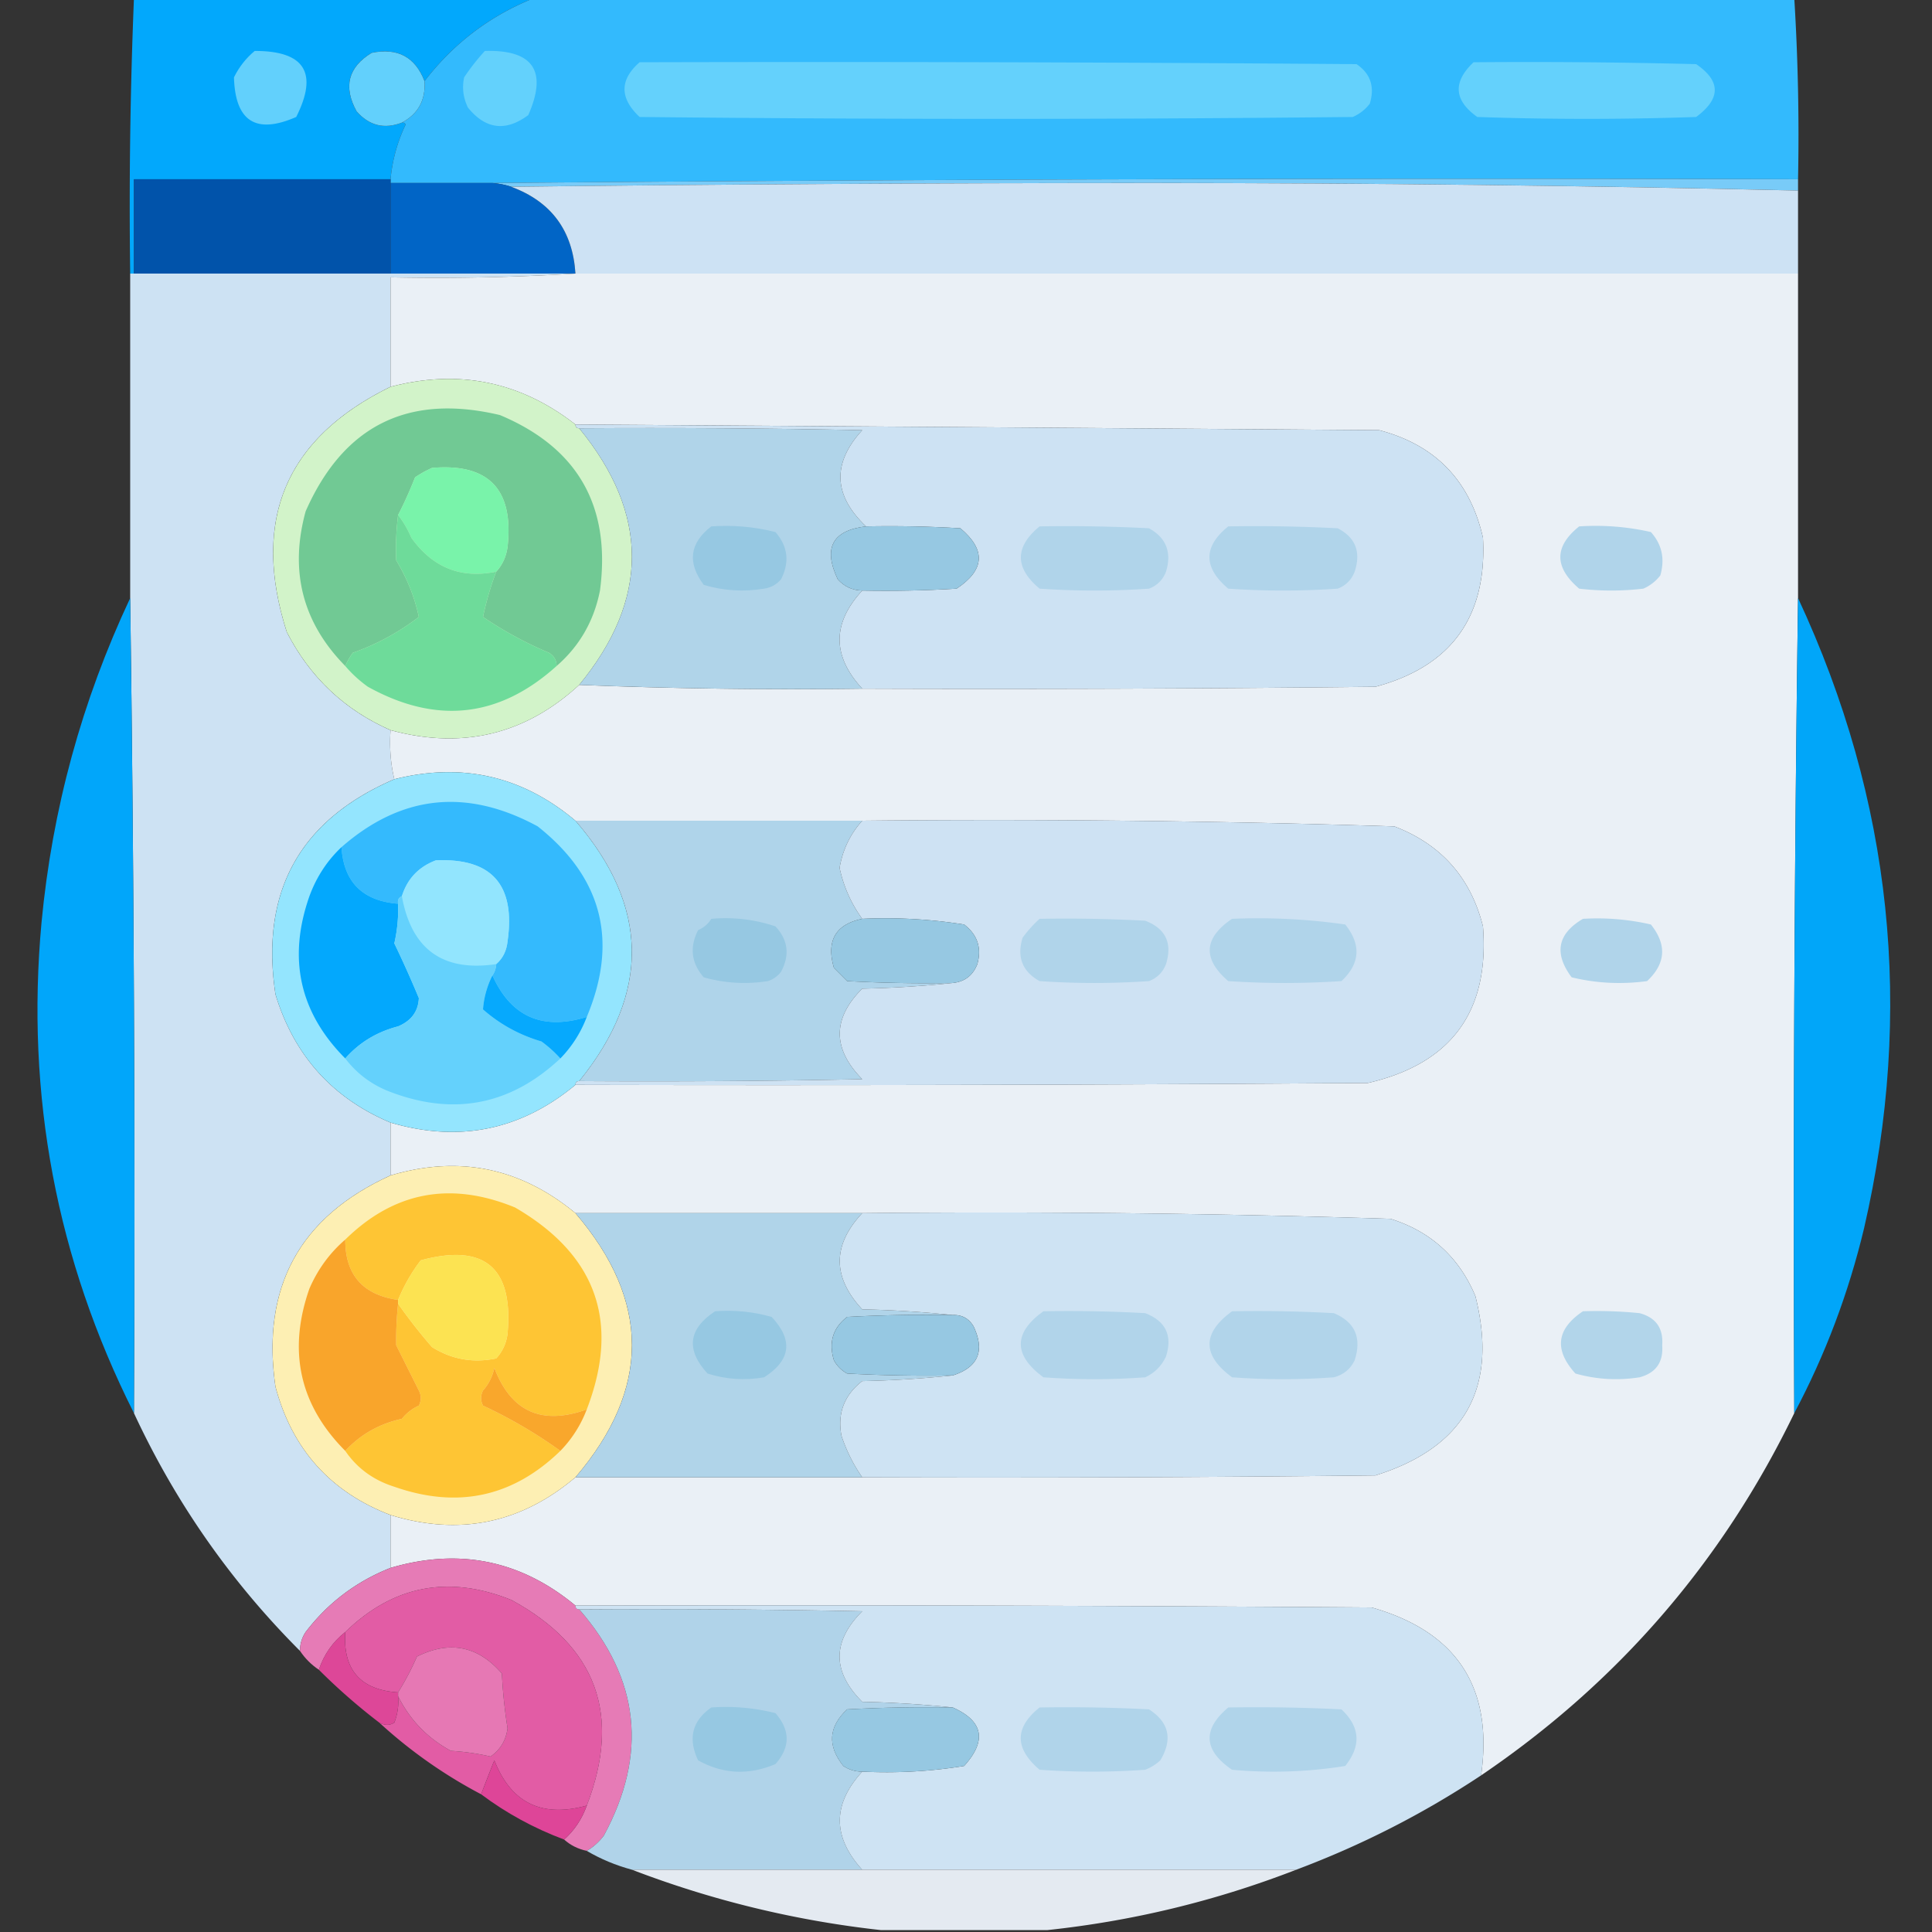 <svg xmlns="http://www.w3.org/2000/svg" width="512" height="512" style="shape-rendering:geometricPrecision;text-rendering:geometricPrecision;image-rendering:optimizeQuality;fill-rule:evenodd;clip-rule:evenodd"><rect width="100%" height="100%" fill="#333333" stroke="none"/><path fill="#02a8fc" d="M35.5-.5h106c-11.645 4.663-21.311 11.996-29 22-2.469-6.404-7.136-8.904-14-7.5-6.242 3.816-7.575 8.983-4 15.5 3.325 3.797 7.325 4.797 12 3 .438-.065.772.101 1 .5a42.674 42.674 0 0 0-4 14.5h-68v25h-1a1351.71 1351.71 0 0 1 1-73Z" style="opacity:1"/><path fill="#33bafd" d="M141.5-.5h334a589.48 589.48 0 0 1 1 48c-115.501-.333-230.835 0-346 1h-27v-1a42.674 42.674 0 0 1 4-14.5c-.228-.399-.562-.565-1-.5 4.329-2.32 6.329-5.987 6-11 7.689-10.004 17.355-17.337 29-22Z" style="opacity:1"/><path fill="#62d0fc" d="M67.5 13.5c13.227-.035 16.894 5.798 11 17.5-10.662 4.676-16.163 1.176-16.5-10.5 1.371-2.766 3.204-5.1 5.5-7ZM112.5 21.5c.329 5.013-1.671 8.68-6 11-4.675 1.797-8.675.797-12-3-3.575-6.517-2.242-11.684 4-15.5 6.864-1.404 11.531 1.096 14 7.5Z" style="opacity:1"/><path fill="#63d1fc" d="M128.5 13.5c12.812-.36 16.646 5.308 11.5 17-5.981 4.447-11.314 3.78-16-2-1.25-2.577-1.584-5.243-1-8a57.112 57.112 0 0 1 5.5-7Z" style="opacity:1"/><path fill="#64d1fc" d="M169.5 16.5c63.334-.167 126.668 0 190 .5 3.712 2.513 4.878 6.013 3.5 10.5a11.529 11.529 0 0 1-4.5 3.5c-63 .667-126 .667-189 0-5.326-5.001-5.326-9.834 0-14.5ZM390.5 16.5c19.669-.167 39.336 0 59 .5 6.572 4.478 6.572 9.145 0 14a841.208 841.208 0 0 1-58 0c-6.208-4.42-6.542-9.253-1-14.5Z" style="opacity:1"/><path fill="#78cbf8" d="M130.5 48.5c115.165-1 230.499-1.333 346-1v3a7328.58 7328.58 0 0 0-171-2c-56.834 0-113.501.333-170 1a20.676 20.676 0 0 0-5-1Z" style="opacity:1"/><path fill="#0153aa" d="M103.5 47.5v25h-68v-25h68Z" style="opacity:1"/><path fill="#0165c6" d="M103.5 48.5h27c1.716.129 3.383.462 5 1 10.615 3.956 16.281 11.622 17 23h-49v-24Z" style="opacity:1"/><path fill="#cde2f4" d="M135.5 49.5c56.499-.667 113.166-1 170-1 57.21.004 114.21.67 171 2v22h-324c-.719-11.378-6.385-19.044-17-23Z" style="opacity:1"/><path fill="#cde2f3" d="M34.5 72.5h118a600.847 600.847 0 0 1-49 1v29c-27.797 13.61-36.963 35.277-27.5 65 6.133 11.969 15.3 20.636 27.5 26-.318 4.532.015 8.866 1 13-25.078 10.814-35.578 29.814-31.5 57 4.895 16.163 15.062 27.497 30.5 34v14c-24.118 10.977-34.285 29.643-30.5 56 4.416 16.578 14.583 27.912 30.5 34v14c-9.089 3.592-16.589 9.259-22.5 17-1.009 1.525-1.509 3.192-1.5 5-18.358-18.37-33.025-39.37-44-63 .333-72.169 0-144.169-1-216v-86Z" style="opacity:1"/><path fill="#eaf0f6" d="M152.5 72.5h324v86a11662.585 11662.585 0 0 0-1 216c-19.055 39.392-46.722 71.392-83 96 3.293-23.242-6.374-38.075-29-44.5-70.333-.5-140.666-.667-211-.5-14.505-12.016-30.839-15.349-49-10v-14c18.16 5.585 34.493 2.251 49-10h76c45.335.167 90.668 0 136-.5 23.75-7.435 32.584-23.268 26.5-47.5-4.323-10.323-11.823-17.156-22.5-20.5a3349.953 3349.953 0 0 0-140-1.5h-76c-14.565-12.058-30.898-15.392-49-10v-14c18.175 5.35 34.509 2.017 49-10 70.001.167 140.001 0 210-.5 22.096-5.093 32.263-18.926 30.5-41.5-3.24-12.906-11.073-21.74-23.5-26.5a3380.34 3380.34 0 0 0-141-1.5h-76c-14.069-11.85-30.069-15.516-48-11-.985-4.134-1.318-8.468-1-13 19.023 5.172 35.689 1.172 50-12 24.828.998 49.828 1.331 75 1 45.335.167 90.668 0 136-.5 20.129-5.403 29.629-18.57 28.5-39.5-3.425-15.091-12.591-24.591-27.5-28.5-71-.544-142-1.044-213-1.5-14.608-11.399-30.942-14.732-49-10v-29c16.509.33 32.842-.004 49-1Z" style="opacity:.999"/><path fill="#d2f3c9" d="M152.5 112.5c0 .667.333 1 1 1 18.61 22.705 18.61 45.371 0 68-14.311 13.172-30.977 17.172-50 12-12.2-5.364-21.367-14.031-27.5-26-9.463-29.723-.297-51.39 27.5-65 18.058-4.732 34.392-1.399 49 10Z" style="opacity:1"/><path fill="#71c994" d="M147.5 176.5c-.011-1.517-.677-2.684-2-3.5a100.27 100.27 0 0 1-17.5-9.5 79.108 79.108 0 0 1 3.5-12c1.637-1.78 2.637-3.947 3-6.5 1.716-15.281-4.951-22.281-20-21a29.517 29.517 0 0 0-4.5 2.5 109.338 109.338 0 0 1-4.5 10 71.59 71.59 0 0 0-.5 12c2.88 4.743 4.88 9.743 6 15a63.56 63.56 0 0 1-17.5 9.5 18.489 18.489 0 0 0-2 3.5c-11.333-11.523-14.833-25.19-10.5-41 10.04-22.77 27.206-31.27 51.5-25.5 20.628 8.658 29.462 24.158 26.5 46.5-1.592 8.06-5.425 14.727-11.5 20Z" style="opacity:1"/><path fill="#b0d4e9" d="M153.5 113.5c25.002-.167 50.002 0 75 .5-8.02 8.752-7.687 17.252 1 25.5-8.911 1.047-11.411 5.714-7.5 14 1.734 1.951 3.901 2.951 6.5 3-8 8.667-8 17.333 0 26-25.172.331-50.172-.002-75-1 18.61-22.629 18.61-45.295 0-68Z" style="opacity:1"/><path fill="#cde2f3" d="M152.5 112.5c71 .456 142 .956 213 1.5 14.909 3.909 24.075 13.409 27.5 28.5 1.129 20.93-8.371 34.097-28.5 39.5-45.332.5-90.665.667-136 .5-8-8.667-8-17.333 0-26 8.34.166 16.673 0 25-.5 7.497-4.957 7.83-10.29 1-16-8.327-.5-16.66-.666-25-.5-8.687-8.248-9.02-16.748-1-25.5-24.998-.5-49.998-.667-75-.5-.667 0-1-.333-1-1Z" style="opacity:1"/><path fill="#79f3aa" d="M131.5 151.5c-9.333 1.927-16.833-1.073-22.5-9-.941-2.227-2.108-4.227-3.5-6 1.63-3.175 3.13-6.509 4.5-10a29.517 29.517 0 0 1 4.5-2.5c15.049-1.281 21.716 5.719 20 21-.363 2.553-1.363 4.72-3 6.5Z" style="opacity:1"/><path fill="#6edb9a" d="M105.5 136.5c1.392 1.773 2.559 3.773 3.5 6 5.667 7.927 13.167 10.927 22.5 9a79.108 79.108 0 0 0-3.5 12 100.27 100.27 0 0 0 17.5 9.5c1.323.816 1.989 1.983 2 3.5-15.209 13.715-31.876 15.549-50 5.5a32.845 32.845 0 0 1-6-5.5 18.489 18.489 0 0 1 2-3.5 63.56 63.56 0 0 0 17.5-9.5c-1.12-5.257-3.12-10.257-6-15a71.59 71.59 0 0 1 .5-12Z" style="opacity:1"/><path fill="#96c8e2" d="M188.5 139.5c5.79-.404 11.456.096 17 1.5 3.303 3.795 3.803 7.962 1.5 12.5-1.171 1.393-2.671 2.227-4.5 2.5-5.449.896-10.782.563-16-1-4.417-5.913-3.75-11.079 2-15.5ZM229.5 139.5c8.34-.166 16.673 0 25 .5 6.83 5.71 6.497 11.043-1 16-8.327.5-16.66.666-25 .5-2.599-.049-4.766-1.049-6.5-3-3.911-8.286-1.411-12.953 7.5-14Z" style="opacity:1"/><path fill="#b0d4ea" d="M275.5 139.5c9.672-.166 19.339 0 29 .5 4.569 2.541 6.069 6.375 4.5 11.5-.833 2.167-2.333 3.667-4.5 4.5-9.667.667-19.333.667-29 0-6.609-5.546-6.609-11.046 0-16.5ZM325.5 139.5c9.672-.166 19.339 0 29 .5 4.724 2.435 6.224 6.269 4.5 11.5-.833 2.167-2.333 3.667-4.5 4.5-9.667.667-19.333.667-29 0-6.644-5.625-6.644-11.125 0-16.5ZM418.5 139.5c6.452-.416 12.785.084 19 1.5 2.928 3.257 3.762 7.091 2.5 11.5a11.532 11.532 0 0 1-4.5 3.5 72.464 72.464 0 0 1-17 0c-6.657-5.673-6.657-11.173 0-16.5Z" style="opacity:1"/><path fill="#01a8fd" d="M34.5 158.5c1 71.831 1.333 143.831 1 216-20.532-40.842-28.7-84.175-24.5-130 2.848-30.063 10.682-58.73 23.5-86Z" style="opacity:.982"/><path fill="#00a8fd" d="M476.5 158.5c24.96 53.599 30.794 109.266 17.5 167-4.126 17.227-10.293 33.56-18.5 49-.333-72.169.001-144.169 1-216Z" style="opacity:.98"/><path fill="#94e5fe" d="M152.5 217.5c19.579 22.657 19.913 45.657 1 69-.667 0-1 .333-1 1-14.491 12.017-30.825 15.35-49 10-15.438-6.503-25.605-17.837-30.5-34-4.078-27.186 6.422-46.186 31.5-57 17.931-4.516 33.931-.85 48 11Z" style="opacity:1"/><path fill="#34bafd" d="M155.5 269.5c-11.745 3.621-20.078-.046-25-11a5.727 5.727 0 0 0 1-3c1.741-1.513 2.741-3.513 3-6 2.164-14.992-4.169-22.158-19-21.5-4.556 1.722-7.556 4.889-9 9.5-.838.342-1.172 1.008-1 2-9.417-.75-14.417-5.75-15-15 15.873-13.871 33.206-15.704 52-5.5 17.094 13.542 21.427 30.375 13 50.5Z" style="opacity:1"/><path fill="#afd4ea" d="M152.5 217.5h76c-3.196 3.56-5.196 7.727-6 12.5 1.054 4.939 3.054 9.439 6 13.5-7.079 1.474-9.579 5.808-7.5 13l3.5 3.5c9.327.5 18.661.666 28 .5a284.057 284.057 0 0 1-24 1.5c-7.932 7.926-7.932 15.926 0 24-24.998.5-49.998.667-75 .5 18.913-23.343 18.579-46.343-1-69Z" style="opacity:1"/><path fill="#cee2f3" d="M228.5 217.5c47.047-.48 94.047.02 141 1.5 12.427 4.76 20.26 13.594 23.5 26.5 1.763 22.574-8.404 36.407-30.5 41.5-69.999.5-139.999.667-210 .5 0-.667.333-1 1-1 25.002.167 50.002 0 75-.5-7.932-8.074-7.932-16.074 0-24a284.057 284.057 0 0 0 24-1.5c3.175-.34 5.341-2.007 6.5-5 1.202-4.293.035-7.793-3.5-10.5a133.23 133.23 0 0 0-27-1.5c-2.946-4.061-4.946-8.561-6-13.5.804-4.773 2.804-8.94 6-12.5Z" style="opacity:1"/><path fill="#03a8fd" d="M90.5 224.5c.583 9.25 5.583 14.25 15 15a40.927 40.927 0 0 1-1 10.5 282.006 282.006 0 0 1 6.5 14.5c-.149 3.516-1.983 6.016-5.5 7.5-5.636 1.463-10.303 4.297-14 8.5-12.125-12.182-15.292-26.515-9.5-43 1.863-5.083 4.696-9.416 8.5-13Z" style="opacity:1"/><path fill="#92e5fe" d="M131.5 255.5c-14.13 2.098-22.463-3.902-25-18 1.444-4.611 4.444-7.778 9-9.5 14.831-.658 21.164 6.508 19 21.5-.259 2.487-1.259 4.487-3 6Z" style="opacity:1"/><path fill="#64d1fc" d="M106.5 237.5c2.537 14.098 10.87 20.098 25 18a5.727 5.727 0 0 1-1 3 23.884 23.884 0 0 0-2.5 9c4.494 3.952 9.661 6.785 15.5 8.5a32.864 32.864 0 0 1 5 4.5c-13.397 12.559-28.731 15.393-46 8.5-4.459-1.886-8.125-4.719-11-8.5 3.697-4.203 8.364-7.037 14-8.5 3.517-1.484 5.351-3.984 5.5-7.5a282.006 282.006 0 0 0-6.5-14.5 40.927 40.927 0 0 0 1-10.5c-.172-.992.162-1.658 1-2Z" style="opacity:1"/><path fill="#96c8e2" d="M188.5 243.5c5.858-.513 11.525.154 17 2 3.345 3.585 3.845 7.585 1.5 12a6.978 6.978 0 0 1-3.5 2.5c-5.781.903-11.447.57-17-1-3.303-3.795-3.803-7.962-1.5-12.5 1.518-.663 2.685-1.663 3.5-3ZM228.5 243.5a133.23 133.23 0 0 1 27 1.5c3.535 2.707 4.702 6.207 3.5 10.5-1.159 2.993-3.325 4.66-6.5 5-9.339.166-18.673 0-28-.5l-3.5-3.5c-2.079-7.192.421-11.526 7.5-13Z" style="opacity:1"/><path fill="#b0d4ea" d="M275.5 243.5c9.339-.166 18.673 0 28 .5 5.404 2.083 7.237 5.916 5.5 11.5-.833 2.167-2.333 3.667-4.5 4.5-9.667.667-19.333.667-29 0-4.569-2.541-6.069-6.375-4.5-11.5a32.864 32.864 0 0 1 4.5-5ZM326.5 243.5c10.08-.423 20.08.077 30 1.5 4.287 5.357 3.953 10.357-1 15-10 .667-20 .667-30 0-6.856-5.9-6.523-11.4 1-16.5ZM419.5 243.5a63.131 63.131 0 0 1 18 1.5c4.287 5.357 3.953 10.357-1 15-6.776.92-13.443.586-20-1-4.747-6.363-3.747-11.53 3-15.5Z" style="opacity:1"/><path fill="#06a9fd" d="M130.5 258.5c4.922 10.954 13.255 14.621 25 11a31.867 31.867 0 0 1-7 11 32.864 32.864 0 0 0-5-4.5c-5.839-1.715-11.006-4.548-15.5-8.5a23.884 23.884 0 0 1 2.5-9Z" style="opacity:1"/><path fill="#fdefb3" d="M152.5 321.5c19.953 23.298 19.953 46.631 0 70-14.507 12.251-30.84 15.585-49 10-15.917-6.088-26.084-17.422-30.5-34-3.785-26.357 6.382-45.023 30.5-56 18.102-5.392 34.435-2.058 49 10Z" style="opacity:1"/><path fill="#fec534" d="M155.5 373.5c-11.898 4.297-20.065.63-24.5-11a12.804 12.804 0 0 1-3 6c-.667 1.333-.667 2.667 0 4a126.309 126.309 0 0 1 20.5 12c-12.572 12.217-27.239 15.383-44 9.5-5.536-1.744-9.87-4.911-13-9.5 4.025-4.352 9.026-7.185 15-8.5a12.14 12.14 0 0 1 4.5-3.5c.667-1.333.667-2.667 0-4a7453.541 7453.541 0 0 1-6-12 88.941 88.941 0 0 1 .5-11 139.534 139.534 0 0 0 9 11.5c5.238 3.266 10.905 4.266 17 3 1.667-1.823 2.667-3.99 3-6.5 1.599-17.574-6.068-24.074-23-19.5a45.733 45.733 0 0 0-6 10.5c-9.367-1.359-14.033-6.693-14-16 12.925-12.684 27.925-15.517 45-8.5 21.565 12.534 27.899 30.367 19 53.5Z" style="opacity:1"/><path fill="#b0d4e9" d="M152.5 321.5h76c-7.935 8.468-7.935 16.968 0 25.5 8.177.171 16.177.671 24 1.5-9.339-.166-18.673 0-28 .5-3.777 2.911-4.944 6.744-3.5 11.5.833 1.5 2 2.667 3.5 3.5 9.327.5 18.661.666 28 .5a284.057 284.057 0 0 1-24 1.5c-4.791 3.742-6.624 8.576-5.5 14.5 1.333 3.999 3.166 7.666 5.5 11h-76c19.953-23.369 19.953-46.702 0-70Z" style="opacity:1"/><path fill="#cee3f3" d="M228.5 321.5c46.705-.475 93.372.025 140 1.5 10.677 3.344 18.177 10.177 22.5 20.5 6.084 24.232-2.75 40.065-26.5 47.5-45.332.5-90.665.667-136 .5-2.334-3.334-4.167-7.001-5.5-11-1.124-5.924.709-10.758 5.5-14.5a284.057 284.057 0 0 0 24-1.5c6.739-2.153 8.573-6.486 5.5-13-1.264-2.107-3.097-3.107-5.5-3a284.057 284.057 0 0 0-24-1.5c-7.935-8.532-7.935-17.032 0-25.5Z" style="opacity:1"/><path fill="#f9a52b" d="M91.5 328.5c-.033 9.307 4.633 14.641 14 16v1a88.941 88.941 0 0 0-.5 11c2.003 4.015 4.003 8.015 6 12 .667 1.333.667 2.667 0 4a12.14 12.14 0 0 0-4.5 3.5c-5.974 1.315-10.975 4.148-15 8.5-12.121-12.169-15.288-26.502-9.5-43 2.21-5.111 5.377-9.444 9.5-13Z" style="opacity:1"/><path fill="#fce352" d="M105.5 345.5v-1a45.733 45.733 0 0 1 6-10.5c16.932-4.574 24.599 1.926 23 19.5-.333 2.51-1.333 4.677-3 6.5-6.095 1.266-11.762.266-17-3a139.534 139.534 0 0 1-9-11.5Z" style="opacity:1"/><path fill="#96c8e2" d="M189.5 347.5c5.128-.388 10.128.112 15 1.5 5.755 6.137 5.088 11.47-2 16-5.118.888-10.118.555-15-1-5.775-6.299-5.108-11.799 2-16.5ZM252.5 348.5c2.403-.107 4.236.893 5.5 3 3.073 6.514 1.239 10.847-5.5 13-9.339.166-18.673 0-28-.5-1.5-.833-2.667-2-3.5-3.5-1.444-4.756-.277-8.589 3.5-11.5 9.327-.5 18.661-.666 28-.5Z" style="opacity:1"/><path fill="#b1d4ea" d="M276.5 347.5c9.006-.166 18.006 0 27 .5 5.445 2.11 7.278 5.944 5.5 11.5-1.167 2.5-3 4.333-5.5 5.5-9 .667-18 .667-27 0-7.97-5.913-7.97-11.746 0-17.5ZM326.5 347.5c9.006-.166 18.006 0 27 .5 5.595 2.354 7.428 6.521 5.5 12.5-1.109 2.315-2.943 3.815-5.5 4.5-9 .667-18 .667-27 0-7.944-5.869-7.944-11.703 0-17.5Z" style="opacity:1"/><path fill="#b2d5ea" d="M419.5 347.5a112.97 112.97 0 0 1 15 .5c4.333 1.161 6.333 3.995 6 8.5.333 4.505-1.667 7.339-6 8.5-5.781.903-11.447.57-17-1-5.701-6.289-5.035-11.789 2-16.5Z" style="opacity:1"/><path fill="#f9a72c" d="M155.5 373.5a31.867 31.867 0 0 1-7 11 126.309 126.309 0 0 0-20.5-12c-.667-1.333-.667-2.667 0-4a12.804 12.804 0 0 0 3-6c4.435 11.63 12.602 15.297 24.5 11Z" style="opacity:1"/><path fill="#e67bb6" d="M152.5 425.5c0 .667.333 1 1 1 16.035 18.401 18.202 38.401 6.5 60-1.307 1.692-2.807 3.025-4.5 4-2.319-.492-4.319-1.492-6-3 2.731-2.446 4.731-5.446 6-9 9.259-24.058 2.593-42.225-20-54.5-16.619-6.673-31.286-3.84-44 8.5-3.315 2.625-5.649 5.958-7 10-2-1.333-3.667-3-5-5-.009-1.808.491-3.475 1.5-5 5.911-7.741 13.411-13.408 22.5-17 18.161-5.349 34.495-2.016 49 10Z" style="opacity:1"/><path fill="#e25ca5" d="M155.5 478.5c-11.911 3.294-20.077-.706-24.5-12a1158.778 1158.778 0 0 0-3.5 9 127.633 127.633 0 0 1-27-19c1.467.792 2.8.792 4 0a15.418 15.418 0 0 0 1-7c3.09 6.258 7.757 11.092 14 14.5 3.589.207 7.089.707 10.5 1.5 2.61-1.824 4.11-4.324 4.5-7.5a138.112 138.112 0 0 1-1.5-14.5c-6.31-7.311-13.81-8.811-22.5-4.5a73.75 73.75 0 0 1-5 9.5c-9.987-.654-14.653-5.988-14-16 12.714-12.34 27.381-15.173 44-8.5 22.593 12.275 29.259 30.442 20 54.5Z" style="opacity:1"/><path fill="#b0d3e9" d="M153.5 426.5c25.002-.167 50.002 0 75 .5-8 8-8 16 0 24 8.177.171 16.177.671 24 1.5-9.339-.166-18.673 0-28 .5-4.953 4.643-5.287 9.643-1 15 1.525 1.009 3.192 1.509 5 1.5-7.913 8.634-7.913 17.301 0 26h-61c-4.297-1.155-8.297-2.821-12-5 1.693-.975 3.193-2.308 4.5-4 11.702-21.599 9.535-41.599-6.5-60Z" style="opacity:1"/><path fill="#cee3f3" d="M152.5 425.5c70.334-.167 140.667 0 211 .5 22.626 6.425 32.293 21.258 29 44.5-15.329 10.165-31.663 18.499-49 25h-115c-7.913-8.699-7.913-17.366 0-26 9.108.443 18.108-.057 27-1.5 6.088-6.725 5.088-11.891-3-15.5a284.057 284.057 0 0 0-24-1.5c-8-8-8-16 0-24-24.998-.5-49.998-.667-75-.5-.667 0-1-.333-1-1Z" style="opacity:1"/><path fill="#dd4798" d="M91.5 432.5c-.653 10.012 4.013 15.346 14 16v1a15.418 15.418 0 0 1-1 7c-1.2.792-2.533.792-4 0a160.374 160.374 0 0 1-16-14c1.351-4.042 3.685-7.375 7-10Z" style="opacity:1"/><path fill="#e678b4" d="M105.5 449.5v-1a73.75 73.75 0 0 0 5-9.5c8.69-4.311 16.19-2.811 22.5 4.5.246 4.872.746 9.705 1.5 14.5-.39 3.176-1.89 5.676-4.5 7.5a62.065 62.065 0 0 0-10.5-1.5c-6.243-3.408-10.91-8.242-14-14.5Z" style="opacity:1"/><path fill="#96c8e2" d="M188.5 452.5c5.79-.404 11.456.096 17 1.5 3.961 4.536 3.961 9.036 0 13.5-7.113 3.001-13.947 2.668-20.5-1-2.733-5.778-1.566-10.444 3.5-14ZM252.5 452.5c8.088 3.609 9.088 8.775 3 15.5a128.977 128.977 0 0 1-27 1.5c-1.808.009-3.475-.491-5-1.5-4.287-5.357-3.953-10.357 1-15 9.327-.5 18.661-.666 28-.5Z" style="opacity:1"/><path fill="#b0d4ea" d="M275.5 452.5c9.672-.166 19.339 0 29 .5 5.327 3.436 6.327 7.936 3 13.5a12.403 12.403 0 0 1-4 2.5c-9.333.667-18.667.667-28 0-6.657-5.673-6.657-11.173 0-16.5ZM325.5 452.5c10.006-.166 20.006 0 30 .5 4.953 4.643 5.287 9.643 1 15a119.816 119.816 0 0 1-30 1c-7.563-5.173-7.896-10.673-1-16.5Z" style="opacity:1"/><path fill="#de4598" d="M155.5 478.5c-1.269 3.554-3.269 6.554-6 9-7.982-2.988-15.315-6.988-22-12 1.128-2.938 2.295-5.938 3.5-9 4.423 11.294 12.589 15.294 24.5 12Z" style="opacity:1"/><path fill="#eaf0f7" d="M167.5 495.5h176c-21.312 8.261-43.312 13.595-66 16h-44a265.182 265.182 0 0 1-66-16Z" style="opacity:.97"/></svg>